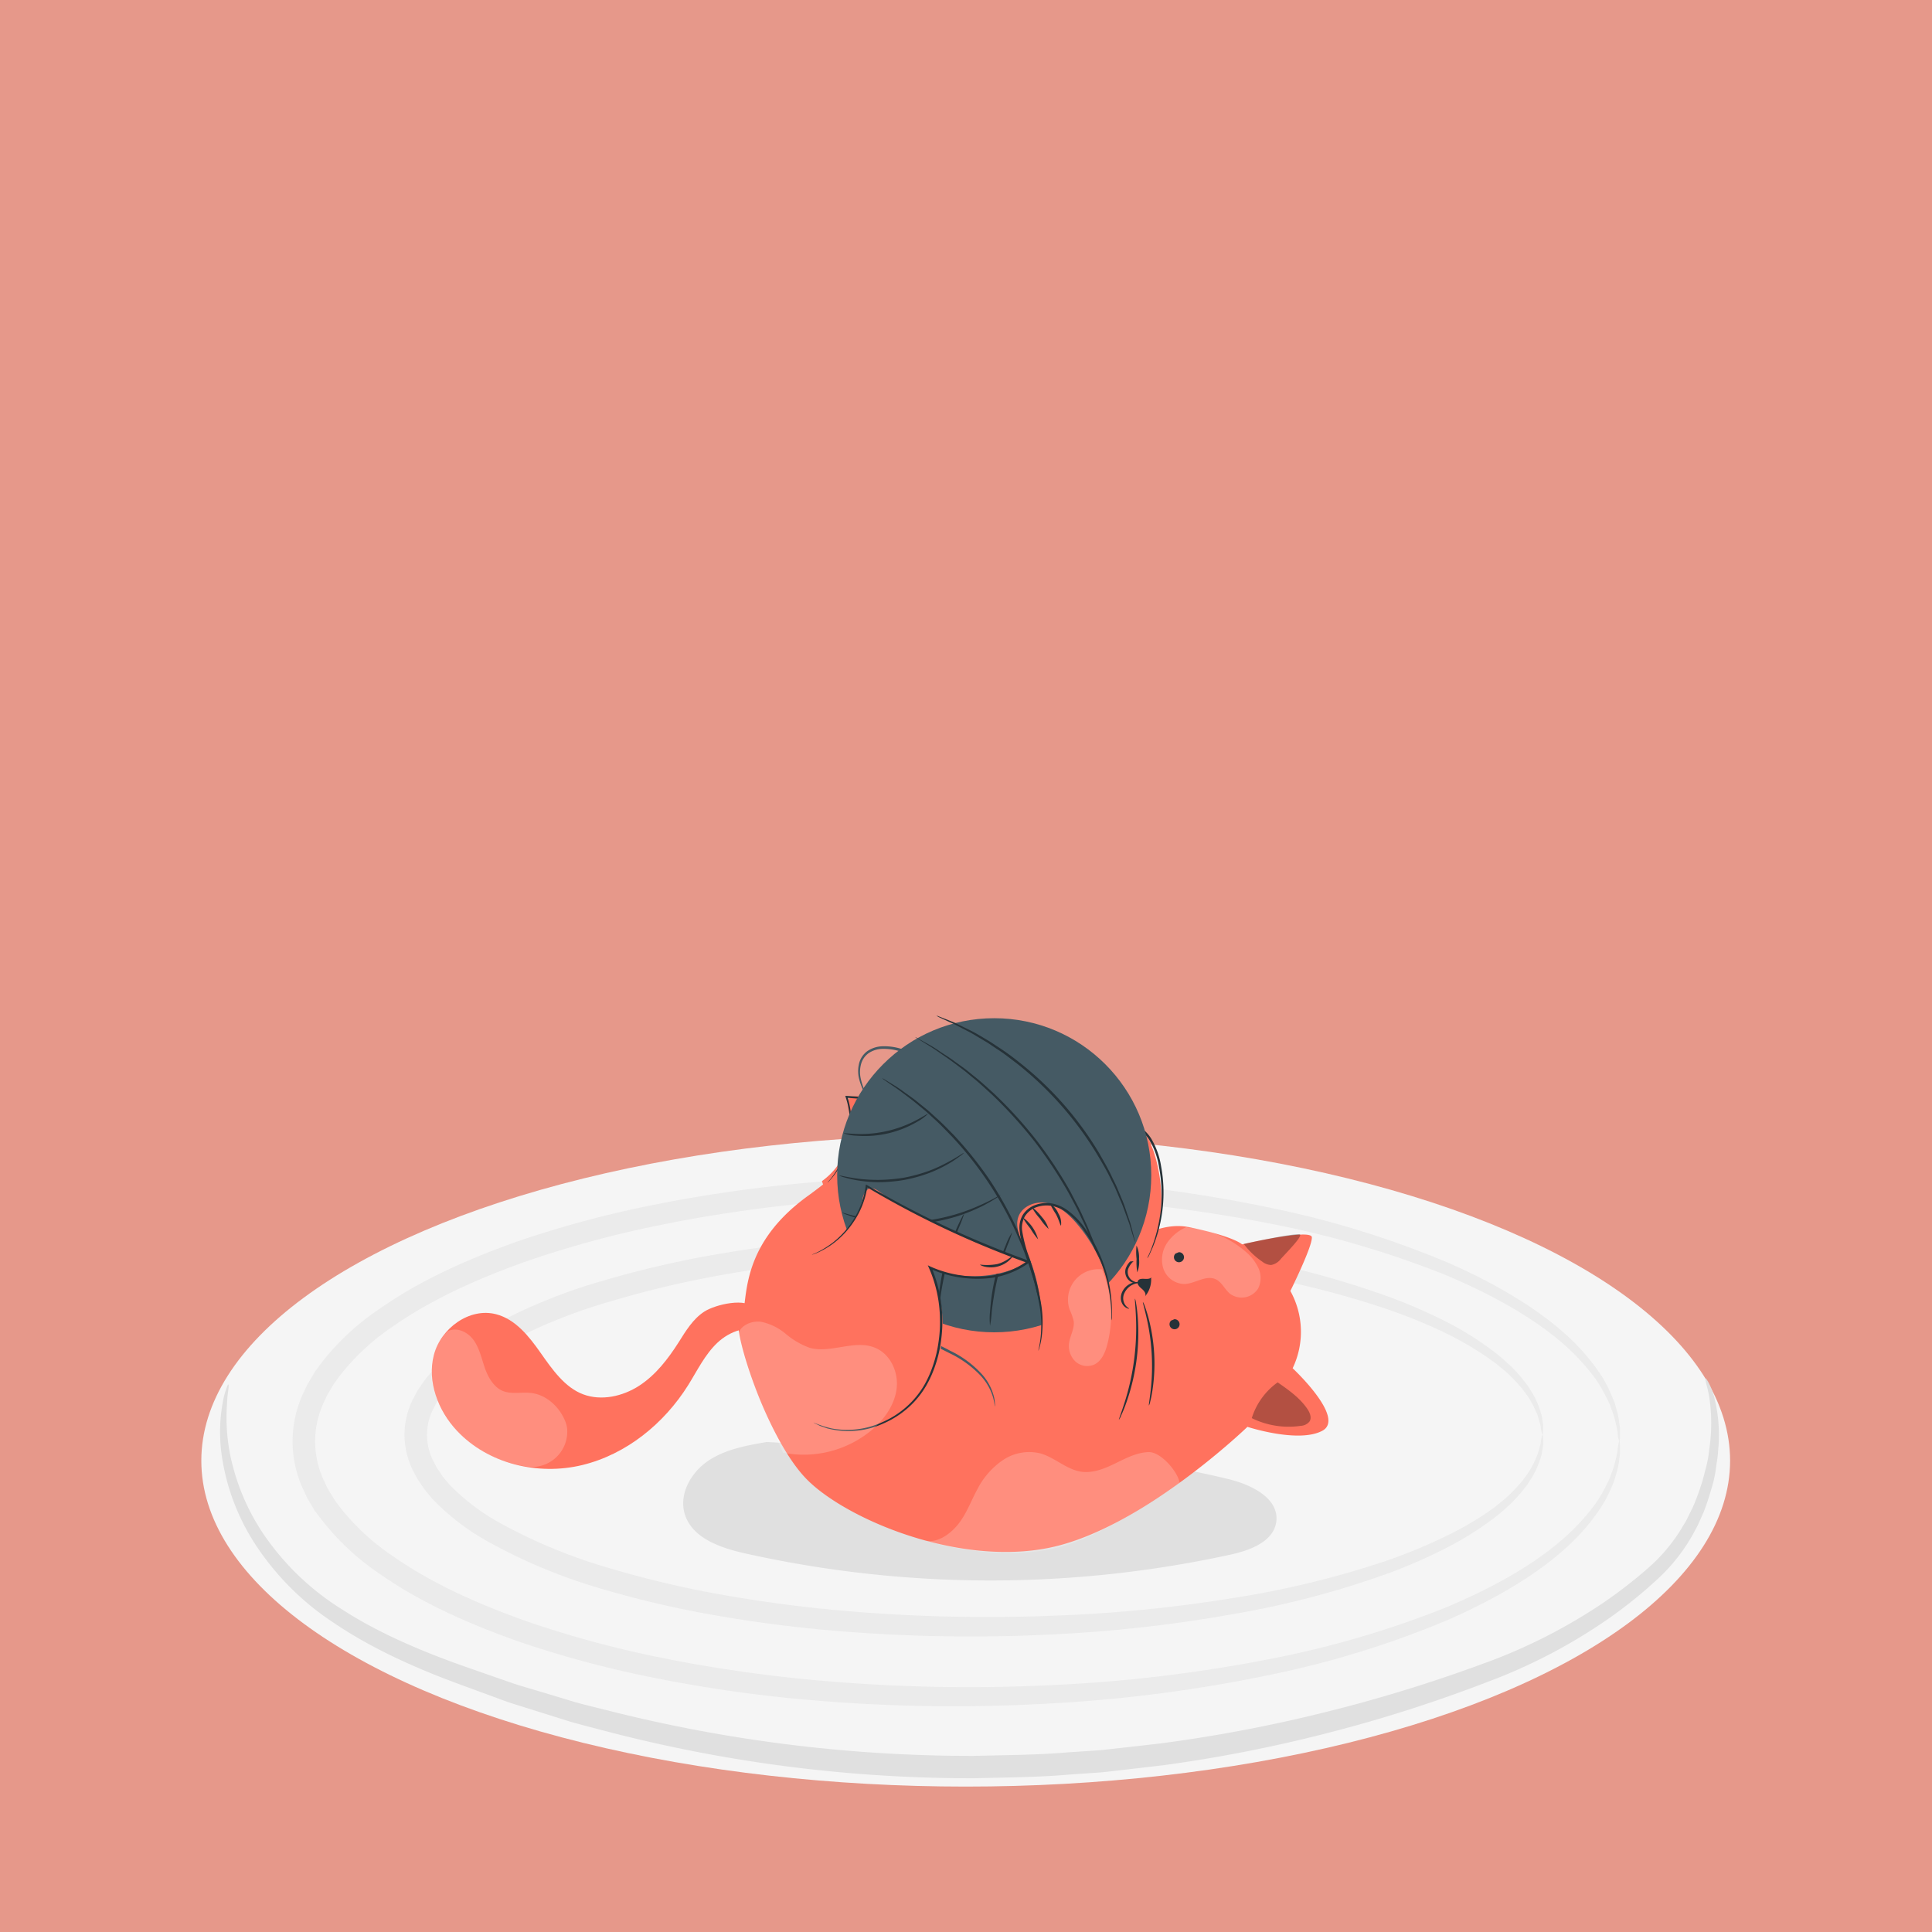 <svg xmlns="http://www.w3.org/2000/svg" width="450" height="450" viewBox="0 0 450 450">
  <g id="Playful_cat-pana" data-name="Playful cat-pana" transform="translate(-28.628 -30.89)">
    <rect id="Rectangle_1" data-name="Rectangle 1" width="450" height="450" transform="translate(28.628 30.89)" fill="#e6988a"/>
    <g id="freepik--Carpet--inject-159">
      <ellipse id="Ellipse_1" data-name="Ellipse 1" cx="178.04" cy="75.91" rx="178.04" ry="75.91" transform="translate(75.52 295.2)" fill="#f5f5f5"/>
      <path id="Path_45" data-name="Path 45" d="M207.2,366.76c-4.74.82-9.64,1.7-13.63,4.39s-6.83,7.71-5.47,12.32c1.66,5.63,8.25,7.93,14,9.22a262.33,262.33,0,0,0,113.28.27c4.55-1,10-3.09,10.53-7.73.62-5.37-5.8-8.52-11.05-9.8a209.1,209.1,0,0,0-56.17-5.85" fill="#e0e0e0"/>
      <path id="Path_46" data-name="Path 46" d="M425.87,351.92c.08,0,.31.27.68.93a16.1,16.1,0,0,1,1.26,3.12,35.82,35.82,0,0,1,1,12.83c-.07,1.41-.35,2.87-.55,4.42a28.594,28.594,0,0,1-1.12,4.78,53.586,53.586,0,0,1-1.71,5.1l-1.16,2.61c-.38.89-.91,1.74-1.37,2.63a41.869,41.869,0,0,1-8,10.17,108.468,108.468,0,0,1-11.05,9A127,127,0,0,1,375,422.68a331.215,331.215,0,0,1-35.37,11.4,333.54,333.54,0,0,1-40.29,8l-10.72,1.24-2.7.31c-.91.1-1.82.14-2.73.21l-5.49.38c-7.34.65-14.82.67-22.37.86A336.352,336.352,0,0,1,171,434.44c-3.17-.84-6.31-1.62-9.38-2.49l-9-2.82-4.4-1.38c-1.46-.44-2.87-1-4.29-1.52l-8.33-3.06c-10.9-4-20.92-8.64-29.24-14.3a63.149,63.149,0,0,1-18.92-19.3,51.439,51.439,0,0,1-7.08-19.13,38.37,38.37,0,0,1,.14-12.85,19.64,19.64,0,0,1,.83-3.23c.24-.72.41-1.07.49-1s.1.41,0,1.15-.25,1.82-.31,3.25a44.57,44.57,0,0,0,.81,12.37A51.84,51.84,0,0,0,89.86,388a61.3,61.3,0,0,0,18.5,17.79c8.08,5.23,17.86,9.52,28.71,13.33l8.27,2.89c1.41.47,2.8,1,4.25,1.44l4.37,1.3,8.91,2.68c3,.82,6.15,1.55,9.27,2.35a345.181,345.181,0,0,0,83.18,10.09c7.45-.19,14.81-.2,22-.82l5.41-.36c.9-.07,1.79-.1,2.68-.2l2.67-.29,10.6-1.2a343.105,343.105,0,0,0,39.76-7.6,346.571,346.571,0,0,0,35-10.78,127.2,127.2,0,0,0,28.25-14.16,109.622,109.622,0,0,0,10.92-8.43,39.64,39.64,0,0,0,7.71-9.18c.46-.83,1-1.6,1.38-2.42l1.19-2.42a49.42,49.42,0,0,0,1.81-4.76c.56-1.54.89-3.07,1.28-4.51a25.374,25.374,0,0,0,.75-4.19,40.53,40.53,0,0,0,0-12.37,28.086,28.086,0,0,0-.74-3.15C425.85,352.35,425.79,352,425.87,351.92Z" fill="#e0e0e0"/>
      <path id="Path_47" data-name="Path 47" d="M405.81,366.63a4.9,4.9,0,0,1-.38-1.78,13.413,13.413,0,0,0-.4-2.17,20,20,0,0,0-.82-2.91l-.62-1.7c-.22-.6-.57-1.19-.87-1.82a34.24,34.24,0,0,0-2.33-4,50.509,50.509,0,0,0-7.81-8.49c-6.59-5.73-16-11.19-27.49-16a225.433,225.433,0,0,0-40.72-11.89,345.885,345.885,0,0,0-51.16-6.09,391.428,391.428,0,0,0-59.11,1.6c-10.36,1.09-20.92,2.65-31.59,4.82a243.227,243.227,0,0,0-32,8.73c-10.55,3.83-21.14,8.44-30.5,15a53.461,53.461,0,0,0-12.35,11.54l-1.23,1.69-1.1,1.84c-.17.3-.36.59-.52.9l-.43.93c-.27.62-.59,1.23-.83,1.87a21.28,21.28,0,0,0,0,15.82c.23.63.56,1.24.83,1.87l.43.93c.16.31.35.6.52.9l1.06,1.78,1.23,1.69A53.25,53.25,0,0,0,120,393.25c9.37,6.58,20,11.19,30.51,15a242.93,242.93,0,0,0,32,8.73c10.66,2.17,21.23,3.73,31.59,4.82a391.56,391.56,0,0,0,59.12,1.6,345.9,345.9,0,0,0,51.16-6.09,225.672,225.672,0,0,0,40.72-11.89c11.52-4.78,20.9-10.23,27.48-16a50.088,50.088,0,0,0,7.81-8.49,34.24,34.24,0,0,0,2.33-4c.3-.63.65-1.22.87-1.82l.62-1.7a20,20,0,0,0,.82-2.91,13.523,13.523,0,0,0,.4-2.16c.16-1.18.29-1.79.38-1.79s.14.61.15,1.83a11.15,11.15,0,0,1-.15,2.25,18.274,18.274,0,0,1-.59,3.08c-.17.57-.35,1.18-.53,1.82a19,19,0,0,1-.79,1.95,32.632,32.632,0,0,1-2.22,4.28,49.24,49.24,0,0,1-7.74,9.15c-6.61,6.16-16.08,12-27.71,17.13a220.071,220.071,0,0,1-41.1,12.81,339.607,339.607,0,0,1-51.69,6.8,387,387,0,0,1-59.83-1.13,320.4,320.4,0,0,1-32.09-4.73A243.688,243.688,0,0,1,148.76,413c-10.86-3.91-21.8-8.61-31.79-15.59a58.371,58.371,0,0,1-13.53-12.68L102,382.87l-1.24-2.08c-.2-.35-.42-.69-.6-1.05l-.52-1.11c-.33-.75-.71-1.47-1-2.24a26.55,26.55,0,0,1,0-19.55c.29-.76.66-1.49,1-2.24l.52-1.11c.19-.36.41-.7.61-1.05l1.24-2.08,1.41-1.93A58.13,58.13,0,0,1,117,335.76c10-7,20.92-11.67,31.78-15.59a245.118,245.118,0,0,1,32.76-8.78c10.86-2.16,21.58-3.69,32.08-4.73a387,387,0,0,1,59.83-1.13,339.649,339.649,0,0,1,51.68,6.8,220.179,220.179,0,0,1,41.11,12.81c11.63,5.12,21.1,11,27.7,17.13a48.943,48.943,0,0,1,7.75,9.15,32.636,32.636,0,0,1,2.22,4.28c.28.68.59,1.31.79,1.95s.36,1.25.53,1.82a18.27,18.27,0,0,1,.59,3.08,11.193,11.193,0,0,1,.15,2.25Q405.95,366.63,405.81,366.63Z" fill="#ebebeb"/>
      <path id="Path_48" data-name="Path 48" d="M387.91,365.1c-.09,0-.22-.51-.38-1.48a4.465,4.465,0,0,0-.13-.82c-.06-.3-.18-.61-.28-1s-.21-.73-.32-1.13a12.278,12.278,0,0,0-.52-1.24,22,22,0,0,0-1.47-2.81c-.3-.5-.7-1-1.07-1.5-.18-.26-.38-.52-.57-.79l-.68-.77a36.223,36.223,0,0,0-3.15-3.2l-1.93-1.59c-.65-.55-1.41-1-2.13-1.57a76.192,76.192,0,0,0-10.52-6.09,124.62,124.62,0,0,0-13.46-5.43,216.68,216.68,0,0,0-34.49-8.44,336.479,336.479,0,0,0-42.9-4.28,384.544,384.544,0,0,0-49.48,1.21c-8.67.77-17.53,1.91-26.5,3.48A232.356,232.356,0,0,0,170.86,334a123.67,123.67,0,0,0-26.27,10.88,49.8,49.8,0,0,0-11.18,8.56c-.4.42-.74.87-1.11,1.3a11,11,0,0,0-1,1.35l-.94,1.39-.76,1.47a13.32,13.32,0,0,0,0,12.32l.77,1.47.94,1.39a11,11,0,0,0,1,1.35c.38.43.72.89,1.11,1.31a50.25,50.25,0,0,0,11.18,8.56,124,124,0,0,0,26.28,10.88,232.918,232.918,0,0,0,27.07,6.3c9,1.57,17.83,2.71,26.51,3.48a384.551,384.551,0,0,0,49.48,1.21,336.623,336.623,0,0,0,42.91-4.28,216.263,216.263,0,0,0,34.48-8.44,125.994,125.994,0,0,0,13.44-5.5,75,75,0,0,0,10.51-6c.73-.54,1.48-1,2.13-1.58l1.93-1.58a37.638,37.638,0,0,0,3.15-3.2l.68-.77.58-.79c.36-.52.76-1,1.06-1.5a20.766,20.766,0,0,0,1.47-2.81c.18-.44.36-.85.52-1.24l.32-1.13c.1-.35.19-.67.28-1a6.2,6.2,0,0,0,.13-.82c.16-1,.29-1.48.38-1.48s.14.51.15,1.54v.86l-.17,1c-.06.38-.13.78-.2,1.22a10.444,10.444,0,0,1-.43,1.35,18.67,18.67,0,0,1-1.33,3.09c-.28.56-.66,1.08-1,1.66l-.56.88-.67.85a37.64,37.64,0,0,1-3.13,3.53l-1.93,1.75c-.66.61-1.41,1.13-2.15,1.73a72.9,72.9,0,0,1-10.6,6.67,120.132,120.132,0,0,1-13.6,6,209.593,209.593,0,0,1-34.82,9.33,328.906,328.906,0,0,1-43.35,5,376.757,376.757,0,0,1-50.09-.75c-8.8-.72-17.8-1.81-26.94-3.36a234.7,234.7,0,0,1-27.69-6.31A127.682,127.682,0,0,1,142,389.8a54.781,54.781,0,0,1-12.38-9.5c-.47-.49-.89-1-1.33-1.55a15.609,15.609,0,0,1-1.25-1.63l-1.16-1.73-1-1.88a18.5,18.5,0,0,1,0-16.85l1-1.87,1.17-1.73a14.354,14.354,0,0,1,1.25-1.63c.44-.51.86-1.06,1.32-1.55A55.17,55.17,0,0,1,142,340.39a127.13,127.13,0,0,1,27.4-11.29,232.566,232.566,0,0,1,27.68-6.31c9.14-1.55,18.14-2.64,26.94-3.36a376.633,376.633,0,0,1,50.08-.75,328.7,328.7,0,0,1,43.35,5A209.722,209.722,0,0,1,352.28,333a122.821,122.821,0,0,1,13.6,5.95,73.452,73.452,0,0,1,10.6,6.68c.73.59,1.49,1.12,2.14,1.73l1.93,1.75a36.427,36.427,0,0,1,3.14,3.53l.66.85.57.87c.35.58.73,1.11,1,1.66a20,20,0,0,1,1.33,3.1c.15.48.3.93.43,1.35a8.141,8.141,0,0,1,.2,1.22l.17,1v.86C388.05,364.59,388,365.1,387.91,365.1Z" fill="#ebebeb"/>
    </g>
    <g id="freepik--Cat--inject-159">
      <path id="Path_49" data-name="Path 49" d="M284.64,326.38s10.53-11.82,21-9.65,12.3,4,12.3,4S334,317,334.18,319.06s-5,12.52-5,12.52a19.64,19.64,0,0,1,.53,18s12.46,11.61,6.9,14.57-17.43-.92-17.43-.92-24.49,23.66-46,28.13-47.65-6.77-56.64-15.91c-9.52-9.67-17.55-35.73-15.67-37.06,2.74-1.92-1.93-16.08,16-29S233.22,289,233.22,289l7-2.37s-7.19,22.29,3.22,36.59S272.32,344.4,284.64,326.38Z" fill="#ff725e"/>
      <g id="Group_1" data-name="Group 1" opacity="0.2">
        <path id="Path_50" data-name="Path 50" d="M305.49,316.49a10.51,10.51,0,0,0-5,3.87,7,7,0,0,0-.86,6.1,5.28,5.28,0,0,0,4.86,3.5c2.52-.07,5-2.18,7.32-1.1,1.41.67,2.06,2.31,3.25,3.32a4.54,4.54,0,0,0,6.63-1.21,5.53,5.53,0,0,0,0-4.83,11.34,11.34,0,0,0-3.12-3.87,23.25,23.25,0,0,0-13.54-5.49" fill="#fff"/>
      </g>
      <path id="Path_51" data-name="Path 51" d="M204.3,335.69c-1.68-2.67-9-1-11.63.7s-4.33,4.53-6,7.19c-2.46,3.85-5.32,7.58-9.16,10.07s-8.8,3.6-13.07,2-7.2-5.82-9.89-9.65-5.84-7.83-10.37-9c-6.21-1.62-12.88,3.28-14.5,9.49s1,12.95,5.38,17.64c7.21,7.73,18.89,10.5,29.18,8s19.07-9.66,24.68-18.62c2.12-3.39,3.88-7.1,6.78-9.85s7.41-4.36,11-2.52" fill="#ff725e"/>
      <path id="Path_52" data-name="Path 52" d="M296.75,328.66a6,6,0,0,1-1.43,4.19c.38-.62-.24-1.36-.8-1.82s-1.19-1.17-.84-1.8c.54-1,2.34,0,3.11-.81" fill="#263238"/>
      <path id="Path_53" data-name="Path 53" d="M294.5,323.33a5.072,5.072,0,0,1-1.13.83,4.52,4.52,0,0,0-2,2.39,2.39,2.39,0,0,0,1.05,2.63c.7.42,1.26.38,1.26.48s-.57.26-1.45-.12a2.61,2.61,0,0,1-1.19-1.13,2.74,2.74,0,0,1-.23-2,4.4,4.4,0,0,1,2.34-2.59,3.24,3.24,0,0,1,1.35-.49Z" fill="#263238"/>
      <path id="Path_54" data-name="Path 54" d="M302.17,338.16a1.17,1.17,0,1,1-.77.32" fill="#263238"/>
      <path id="Path_55" data-name="Path 55" d="M303.2,322.55a1.17,1.17,0,1,1-.77.32" fill="#263238"/>
      <g id="back-leg-inner" transform="translate(9 -28)">
        <path id="Path_61" data-name="Path 61" d="M211.07,334a15.93,15.93,0,0,0,6.32-16.22,3.74,3.74,0,0,1,0-2.85c.82-1.29,2.7-.63,4.2-.41,8.37,1.2,23.64.48,23.64.48,5.14-.48,13.14-1.32,13.14-1.32-3.85,6.45-13,11.3-19.95,11.19a35.809,35.809,0,0,1,7.11,8.32A28.07,28.07,0,0,1,249.77,351a21.41,21.41,0,0,1-9.32,15.44c-5.23,3.34-12.32,3.82-17.69.7" fill="#ff725e"/>
        <path id="Path_62" data-name="Path 62" d="M229.82,369.3a24.494,24.494,0,0,0,4.39-.6,19.67,19.67,0,0,0,10.06-6.57,20.91,20.91,0,0,0,4.94-12.1A25.68,25.68,0,0,0,249,345a28.729,28.729,0,0,0-1.19-5.25,31.17,31.17,0,0,0-2.17-5.22,30.449,30.449,0,0,0-7.39-9.35l-.54-.46h.71a26.86,26.86,0,0,0,13.31-4.09,19.05,19.05,0,0,0,6.39-7l.29.41a216.4,216.4,0,0,1-41.64.53l.21-.27a19.8,19.8,0,0,1,.76,8.93,20.409,20.409,0,0,1-2,6.47,19.848,19.848,0,0,1-2.35,3.58c-.32.37-.58.64-.75.82l-.28.27a2.5,2.5,0,0,1,.23-.31c.16-.19.41-.47.71-.85a21.931,21.931,0,0,0,2.24-3.61,20.48,20.48,0,0,0,1.89-6.41,19.68,19.68,0,0,0-.83-8.76l-.1-.29h.31a224.52,224.52,0,0,0,41.54-.68l.55-.07-.26.48a19.63,19.63,0,0,1-6.58,7.17,27.29,27.29,0,0,1-13.6,4.18l.16-.5a32.44,32.44,0,0,1,9.69,14.84,28.812,28.812,0,0,1,1.19,5.34,25.9,25.9,0,0,1,.17,5.18,21,21,0,0,1-.91,4.78,21.72,21.72,0,0,1-4.21,7.53,19.53,19.53,0,0,1-10.3,6.52c-.35.08-.68.17-1,.23l-.9.1-.76.1H230.1Z" fill="#263238"/>
        <path id="Path_63" data-name="Path 63" d="M248.58,319.24a13.2,13.2,0,0,0,3.5-1.83c1.69-1.41,2.22-3.21,2.39-3.15s0,.49-.25,1.2a6.43,6.43,0,0,1-1.77,2.39,6.33,6.33,0,0,1-2.64,1.34C249.06,319.36,248.58,319.31,248.58,319.24Z" fill="#263238"/>
      </g>
      <g id="front-leg-inner" transform="translate(170.866 -102.129) rotate(24)">
        <path id="Path_56" data-name="Path 56" d="M288.1,338.75a36.34,36.34,0,0,0-8.79-23c-1.8-2.07-4-4-6.65-4.61s-5.91.58-6.83,3.17c-.85,2.43.5,5,1.59,7.35a40.85,40.85,0,0,1,2.88,25.93" fill="#ff725e"/>
        <path id="Path_57" data-name="Path 57" d="M287.48,338.43a4,4,0,0,1,0-.74c0-.48,0-1.18-.06-2.09a36.15,36.15,0,0,0-1.28-7.55,33.88,33.88,0,0,0-4.84-10.22,17.38,17.38,0,0,0-4.57-4.77,8.531,8.531,0,0,0-3.18-1.3,7,7,0,0,0-3.48.3,5.21,5.21,0,0,0-2.7,2.1,5.55,5.55,0,0,0-.68,3.27,33.139,33.139,0,0,0,1.7,6.46,65.6,65.6,0,0,1,2.8,11.11,25.9,25.9,0,0,1,0,7.73,17.679,17.679,0,0,1-.45,2.06,4,4,0,0,1-.25.69c-.06,0,.26-1,.48-2.78a27.29,27.29,0,0,0-.2-7.64,68.177,68.177,0,0,0-2.94-11l-1-3.15a15.7,15.7,0,0,1-.73-3.43,6,6,0,0,1,.75-3.61,5.77,5.77,0,0,1,3-2.34,7.47,7.47,0,0,1,3.77-.33,9.09,9.09,0,0,1,3.39,1.4,18,18,0,0,1,4.7,4.93,33.6,33.6,0,0,1,5.9,18.07c0,.92,0,1.63,0,2.11A3.249,3.249,0,0,1,287.48,338.43Z" fill="#263238"/>
        <path id="Path_58" data-name="Path 58" d="M270.43,319.57A17.21,17.21,0,0,1,268.6,317a17.58,17.58,0,0,1-1.82-2.61,9.18,9.18,0,0,1,3.65,5.22Z" fill="#263238"/>
        <path id="Path_59" data-name="Path 59" d="M272.86,317.14a12.66,12.66,0,0,1-2-2.41,12.391,12.391,0,0,1-1.83-2.54c.11-.11,1.21.8,2.28,2.19A6.87,6.87,0,0,1,272.86,317.14Z" fill="#263238"/>
        <path id="Path_60" data-name="Path 60" d="M275.76,316.36c-.17,0-.44-1.23-1.15-2.61a25.749,25.749,0,0,1-1.43-2.48,4.45,4.45,0,0,1,1.94,2.22A4.34,4.34,0,0,1,275.76,316.36Z" fill="#263238"/>
      </g>
      <g id="ball" transform="translate(-39.79 570.19) rotate(-90)">
        <circle id="Ellipse_2" data-name="Ellipse 2" cx="36.58" cy="36.58" r="36.58" transform="translate(228.98 263.41)" fill="#455a64"/>
        <path id="Path_74" data-name="Path 74" d="M288.17,273.88a2.609,2.609,0,0,1-.33.63l-1.06,1.74a30.721,30.721,0,0,1-1.78,2.68c-.74,1-1.53,2.22-2.55,3.43l-1.56,1.93c-.54.67-1.17,1.32-1.79,2-1.21,1.41-2.65,2.78-4.14,4.25a87.072,87.072,0,0,1-10.64,8.5,86.123,86.123,0,0,1-11.93,6.56c-1.93.81-3.75,1.62-5.52,2.2-.88.3-1.72.63-2.55.88l-2.38.7a41.366,41.366,0,0,1-4.14,1,31.418,31.418,0,0,1-3.16.62l-2,.31a3.68,3.68,0,0,1-.7.07,3.381,3.381,0,0,1,.69-.19l2-.41c.87-.16,1.93-.38,3.14-.71s2.6-.61,4.1-1.11l2.36-.73c.82-.26,1.65-.6,2.52-.91,1.75-.6,3.55-1.41,5.47-2.23a82.561,82.561,0,0,0,22.41-15c1.49-1.46,2.94-2.81,4.16-4.2.62-.68,1.25-1.32,1.81-2l1.57-1.9c1-1.19,1.85-2.36,2.61-3.36s1.37-1.88,1.85-2.62l1.15-1.67a4.726,4.726,0,0,1,.39-.46Z" fill="#263238"/>
        <path id="Path_75" data-name="Path 75" d="M261,301.5a8.608,8.608,0,0,1-.88-1.23c-.27-.41-.59-.92-.92-1.53s-.74-1.29-1.09-2.09a39.693,39.693,0,0,1-2.24-5.73,45.241,45.241,0,0,1-1.52-7.39,44.777,44.777,0,0,1-.16-7.53,40.729,40.729,0,0,1,.91-6.09c.17-.86.42-1.61.61-2.28a16.159,16.159,0,0,1,.56-1.7,7.909,7.909,0,0,1,.58-1.4c.11,0-.66,2.06-1.35,5.47a43,43,0,0,0-.78,6,43.711,43.711,0,0,0,1.66,14.74,43.051,43.051,0,0,0,2.1,5.71C259.85,299.64,261.05,301.44,261,301.5Z" fill="#263238"/>
        <path id="Path_76" data-name="Path 76" d="M270.76,292.92A5,5,0,0,1,270,292a24,24,0,0,1-1.81-2.74,30.526,30.526,0,0,1-2.1-4.41,35,35,0,0,1-1.61-5.76,35.579,35.579,0,0,1-.53-6,30.576,30.576,0,0,1,.41-4.87,23.734,23.734,0,0,1,.73-3.21,4.82,4.82,0,0,1,.41-1.13c.1,0-.38,1.67-.74,4.4a37.291,37.291,0,0,0-.28,4.8A39.193,39.193,0,0,0,265,279a38.1,38.1,0,0,0,1.55,5.69,33.8,33.8,0,0,0,2,4.39C269.81,291.49,270.85,292.85,270.76,292.92Z" fill="#263238"/>
        <path id="Path_77" data-name="Path 77" d="M279.86,284.55a10.58,10.58,0,0,1-1.81-2.45,24.35,24.35,0,0,1-2.73-6.83,24.049,24.049,0,0,1-.55-7.34,10.309,10.309,0,0,1,.55-3c.1,0-.08,1.16-.14,3a27.74,27.74,0,0,0,3.23,13.95C279.28,283.54,279.94,284.49,279.86,284.55Z" fill="#263238"/>
        <path id="Path_78" data-name="Path 78" d="M297.75,281.57a3.232,3.232,0,0,1-.33.67l-1.06,1.9a29.575,29.575,0,0,1-1.78,2.93c-.78,1.11-1.53,2.42-2.55,3.76L290.47,293c-.54.74-1.17,1.47-1.79,2.24-1.22,1.57-2.66,3.12-4.16,4.77a99.317,99.317,0,0,1-10.71,9.75,100.324,100.324,0,0,1-12.11,8c-2,1-3.84,2.05-5.66,2.84-.9.4-1.76.83-2.61,1.18l-2.46,1c-1.55.65-3,1.09-4.27,1.53s-2.37.76-3.29,1l-2.09.55a3.439,3.439,0,0,1-.74.15,4.292,4.292,0,0,1,.71-.26l2.06-.66c.9-.27,2-.61,3.24-1.09s2.7-.92,4.23-1.6l2.43-1c.85-.36,1.7-.79,2.59-1.21,1.8-.8,3.64-1.83,5.6-2.87a104.763,104.763,0,0,0,12-7.94,105.911,105.911,0,0,0,10.68-9.67c1.49-1.63,2.94-3.16,4.17-4.7.62-.77,1.26-1.48,1.81-2.21l1.58-2.1c1-1.32,1.85-2.61,2.61-3.7s1.38-2.07,1.86-2.87.85-1.36,1.15-1.83A4.547,4.547,0,0,1,297.75,281.57Z" fill="#263238"/>
        <path id="Path_79" data-name="Path 79" d="M302.74,286.53a3.22,3.22,0,0,1-.23.7c-.2.51-.47,1.16-.79,2l-.58,1.43c-.23.51-.51,1.05-.79,1.64-.59,1.17-1.2,2.54-2.06,4L297,298.47c-.45.78-1,1.55-1.52,2.36a58.821,58.821,0,0,1-3.62,5,77.131,77.131,0,0,1-21.25,18.66c-1.91,1.07-3.7,2.13-5.47,2.94-.87.41-1.7.85-2.53,1.2l-2.4,1c-1.51.67-2.95,1.09-4.19,1.53-.62.2-1.19.41-1.73.57l-1.49.39-2.05.53a3.72,3.72,0,0,1-.73.14,3.75,3.75,0,0,1,.7-.26l2-.62,1.47-.44c.53-.18,1.09-.4,1.71-.62,1.22-.46,2.64-.91,4.13-1.6l2.37-1c.82-.36,1.64-.81,2.51-1.23,1.75-.82,3.52-1.89,5.4-3a78.84,78.84,0,0,0,21.11-18.53c1.32-1.73,2.6-3.34,3.64-5,.53-.81,1.08-1.56,1.54-2.33l1.32-2.22c.88-1.39,1.5-2.74,2.12-3.89.29-.58.59-1.12.83-1.62s.43-1,.63-1.4c.36-.79.65-1.43.88-1.92a4.9,4.9,0,0,1,.36-.58Z" fill="#263238"/>
        <path id="Path_80" data-name="Path 80" d="M256.6,293a34.513,34.513,0,0,1-3.39-1.3,70,70,0,0,0-16.9-4.34,33.775,33.775,0,0,1-3.6-.49,3.18,3.18,0,0,1,1-.06c.63,0,1.54.05,2.66.14a54.7,54.7,0,0,1,17,4.37c1,.46,1.85.86,2.41,1.16a3.361,3.361,0,0,1,.82.52Z" fill="#263238"/>
        <path id="Path_81" data-name="Path 81" d="M255.55,280.57c-.08.16-3.34-1.55-7.65-2.86s-8-1.74-8-1.92a8.6,8.6,0,0,1,2.42.13,35.44,35.44,0,0,1,11.11,3.4,8.189,8.189,0,0,1,2.12,1.25Z" fill="#263238"/>
        <path id="Path_82" data-name="Path 82" d="M252.27,304.17a26.529,26.529,0,0,1-3.1-1.12,67.124,67.124,0,0,0-7.58-2.29,65.733,65.733,0,0,0-7.81-1.34,26.853,26.853,0,0,1-3.27-.4,14.7,14.7,0,0,1,3.31,0,48.22,48.22,0,0,1,15.5,3.67,13.741,13.741,0,0,1,2.95,1.48Z" fill="#263238"/>
        <path id="Path_83" data-name="Path 83" d="M211.66,300.13a14.008,14.008,0,0,0,2.17-.41,12.83,12.83,0,0,0,5.16-3,24.4,24.4,0,0,0,5.17-7.23c1.57-3,3-6.49,5.34-9.69a34.691,34.691,0,0,1,7.83-7.85,35.28,35.28,0,0,1,8-4.31,33.376,33.376,0,0,1,5.87-1.65c.71-.13,1.27-.18,1.65-.23a2.051,2.051,0,0,1,.57,0,18,18,0,0,1-2.17.48,37.389,37.389,0,0,0-5.77,1.81,36.558,36.558,0,0,0-7.8,4.36,35.121,35.121,0,0,0-7.67,7.76c-2.3,3.13-3.73,6.6-5.34,9.6a24,24,0,0,1-5.37,7.28,12.46,12.46,0,0,1-5.37,2.89,8.6,8.6,0,0,1-1.65.22,2.171,2.171,0,0,1-.62-.03Z" fill="#455a64"/>
        <path id="Path_84" data-name="Path 84" d="M283.78,293.9c-.08-.09,1.77-1.34,4.15-4a30,30,0,0,0,6.54-12A12.85,12.85,0,0,0,295,274a5.88,5.88,0,0,0-1.05-3.33,4.67,4.67,0,0,0-2.6-1.72,7.08,7.08,0,0,0-2.8-.14,14.769,14.769,0,0,0-3.95,1.32,8.721,8.721,0,0,1-1.43.62,8.319,8.319,0,0,1,1.33-.82,13.539,13.539,0,0,1,4-1.52,7.42,7.42,0,0,1,3,.08,5.1,5.1,0,0,1,2.91,1.86,6.55,6.55,0,0,1,1.19,3.62,13.26,13.26,0,0,1-.49,4,28.76,28.76,0,0,1-6.8,12.16,24.78,24.78,0,0,1-3.16,2.85,6.739,6.739,0,0,1-1.37.92Z" fill="#455a64"/>
      </g>
      <g id="front-leg">
        <path id="Path_56-2" data-name="Path 56" d="M288.1,338.75a36.34,36.34,0,0,0-8.79-23c-1.8-2.07-4-4-6.65-4.61s-5.91.58-6.83,3.17c-.85,2.43.5,5,1.59,7.35a40.85,40.85,0,0,1,2.88,25.93" fill="#ff725e"/>
        <path id="Path_57-2" data-name="Path 57" d="M287.48,338.43a4,4,0,0,1,0-.74c0-.48,0-1.18-.06-2.09a36.15,36.15,0,0,0-1.28-7.55,33.88,33.88,0,0,0-4.84-10.22,17.38,17.38,0,0,0-4.57-4.77,8.531,8.531,0,0,0-3.18-1.3,7,7,0,0,0-3.48.3,5.21,5.21,0,0,0-2.7,2.1,5.55,5.55,0,0,0-.68,3.27,33.139,33.139,0,0,0,1.7,6.46,65.6,65.6,0,0,1,2.8,11.11,25.9,25.9,0,0,1,0,7.73,17.679,17.679,0,0,1-.45,2.06,4,4,0,0,1-.25.69c-.06,0,.26-1,.48-2.78a27.29,27.29,0,0,0-.2-7.64,68.177,68.177,0,0,0-2.94-11l-1-3.15a15.7,15.7,0,0,1-.73-3.43,6,6,0,0,1,.75-3.61,5.77,5.77,0,0,1,3-2.34,7.47,7.47,0,0,1,3.77-.33,9.09,9.09,0,0,1,3.39,1.4,18,18,0,0,1,4.7,4.93,33.6,33.6,0,0,1,5.9,18.07c0,.92,0,1.63,0,2.11A3.249,3.249,0,0,1,287.48,338.43Z" fill="#263238"/>
        <path id="Path_58-2" data-name="Path 58" d="M270.43,319.57A17.21,17.21,0,0,1,268.6,317a17.58,17.58,0,0,1-1.82-2.61,9.18,9.18,0,0,1,3.65,5.22Z" fill="#263238"/>
        <path id="Path_59-2" data-name="Path 59" d="M272.86,317.14a12.66,12.66,0,0,1-2-2.41,12.391,12.391,0,0,1-1.83-2.54c.11-.11,1.21.8,2.28,2.19A6.87,6.87,0,0,1,272.86,317.14Z" fill="#263238"/>
        <path id="Path_60-2" data-name="Path 60" d="M275.76,316.36c-.17,0-.44-1.23-1.15-2.61a25.749,25.749,0,0,1-1.43-2.48,4.45,4.45,0,0,1,1.94,2.22A4.34,4.34,0,0,1,275.76,316.36Z" fill="#263238"/>
      </g>
      <g id="back-leg" transform="translate(173.426 -70.462) rotate(26)">
        <path id="Path_61-2" data-name="Path 61" d="M211.07,334a15.93,15.93,0,0,0,6.32-16.22,3.74,3.74,0,0,1,0-2.85c.82-1.29,2.7-.63,4.2-.41,8.37,1.2,23.64.48,23.64.48,5.14-.48,13.14-1.32,13.14-1.32-3.85,6.45-13,11.3-19.95,11.19a35.809,35.809,0,0,1,7.11,8.32A28.07,28.07,0,0,1,249.77,351a21.41,21.41,0,0,1-9.32,15.44c-5.23,3.34-12.32,3.82-17.69.7" fill="#ff725e"/>
        <path id="Path_62-2" data-name="Path 62" d="M229.82,369.3a24.494,24.494,0,0,0,4.39-.6,19.67,19.67,0,0,0,10.06-6.57,20.91,20.91,0,0,0,4.94-12.1A25.68,25.68,0,0,0,249,345a28.729,28.729,0,0,0-1.19-5.25,31.17,31.17,0,0,0-2.17-5.22,30.449,30.449,0,0,0-7.39-9.35l-.54-.46h.71a26.86,26.86,0,0,0,13.31-4.09,19.05,19.05,0,0,0,6.39-7l.29.41a216.4,216.4,0,0,1-41.64.53l.21-.27a19.8,19.8,0,0,1,.76,8.93,20.409,20.409,0,0,1-2,6.47,19.848,19.848,0,0,1-2.35,3.58c-.32.37-.58.64-.75.82l-.28.27a2.5,2.5,0,0,1,.23-.31c.16-.19.41-.47.71-.85a21.931,21.931,0,0,0,2.24-3.61,20.48,20.48,0,0,0,1.89-6.41,19.68,19.68,0,0,0-.83-8.76l-.1-.29h.31a224.52,224.52,0,0,0,41.54-.68l.55-.07-.26.48a19.63,19.63,0,0,1-6.58,7.17,27.29,27.29,0,0,1-13.6,4.18l.16-.5a32.44,32.44,0,0,1,9.69,14.84,28.812,28.812,0,0,1,1.19,5.34,25.9,25.9,0,0,1,.17,5.18,21,21,0,0,1-.91,4.78,21.72,21.72,0,0,1-4.21,7.53,19.53,19.53,0,0,1-10.3,6.52c-.35.08-.68.17-1,.23l-.9.1-.76.1H230.1Z" fill="#263238"/>
        <path id="Path_63-2" data-name="Path 63" d="M248.58,319.24a13.2,13.2,0,0,0,3.5-1.83c1.69-1.41,2.22-3.21,2.39-3.15s0,.49-.25,1.2a6.43,6.43,0,0,1-1.77,2.39,6.33,6.33,0,0,1-2.64,1.34C249.06,319.36,248.58,319.31,248.58,319.24Z" fill="#263238"/>
      </g>
      <path id="Path_64" data-name="Path 64" d="M291.61,335.69c0,.07-.62,0-1.24-.64a2.75,2.75,0,0,1-.65-1.44,3.36,3.36,0,0,1,.33-1.89,4,4,0,0,1,2.63-2.11,2.7,2.7,0,0,1,1.39,0,7.563,7.563,0,0,0-1.27.37,4,4,0,0,0-2.23,2,2.77,2.77,0,0,0,.12,2.82C291.13,335.44,291.64,335.61,291.61,335.69Z" fill="#263238"/>
      <g id="Group_2" data-name="Group 2" opacity="0.3">
        <path id="Path_65" data-name="Path 65" d="M331.26,318.38c1.16.05-2.67,3.95-4.28,5.71a3.67,3.67,0,0,1-2.28,1.44,3.47,3.47,0,0,1-2.05-.77,17.749,17.749,0,0,1-4.07-3.81l-.26-.31S328.84,318.27,331.26,318.38Z"/>
      </g>
      <g id="Group_3" data-name="Group 3" opacity="0.3">
        <path id="Path_66" data-name="Path 66" d="M326.19,352.89a16.14,16.14,0,0,0-6,8.31,19.42,19.42,0,0,0,11.37,1.8,2.82,2.82,0,0,0,2.07-1c.58-.88.1-2.07-.49-2.94-1.76-2.59-4.38-4.43-6.95-6.21"/>
      </g>
      <path id="Path_67" data-name="Path 67" d="M289.25,361.58c-.09,0,.52-1.53,1.31-4a57.29,57.29,0,0,0,2.65-20c-.11-2.59-.31-4.19-.22-4.21a4.41,4.41,0,0,1,.26,1.11c.13.72.26,1.77.37,3.07a48.72,48.72,0,0,1-2.68,20.13,30.632,30.632,0,0,1-1.16,2.87A4.13,4.13,0,0,1,289.25,361.58Z" fill="#263238"/>
      <path id="Path_68" data-name="Path 68" d="M296.24,358.25c-.09,0,.16-1.36.41-3.55a50.56,50.56,0,0,0-1-17.05c-.49-2.15-.9-3.46-.81-3.49a3.22,3.22,0,0,1,.4.88c.23.58.51,1.44.81,2.51a41.421,41.421,0,0,1,1,17.21,24.517,24.517,0,0,1-.51,2.57A2.881,2.881,0,0,1,296.24,358.25Z" fill="#263238"/>
      <path id="Path_69" data-name="Path 69" d="M293.35,321a6.46,6.46,0,0,1,.58,3.11,6.56,6.56,0,0,1-.41,3.13,13.861,13.861,0,0,1-.16-3.11,13.422,13.422,0,0,1-.01-3.13Z" fill="#263238"/>
      <g id="Group_4" data-name="Group 4" opacity="0.2">
        <path id="Path_70" data-name="Path 70" d="M303.39,376.29c-.45-2.72-4.45-7.26-7.21-7.18s-5.29,1.42-7.77,2.63-5.19,2.33-7.92,1.94c-3.51-.51-6.24-3.39-9.67-4.3a11,11,0,0,0-8.63,1.62,18.279,18.279,0,0,0-5.9,6.74c-1.47,2.69-2.5,5.64-4.39,8.05s-5,4.68-8,3.89c0,0,19.2,6.24,34.68.56C290,386.08,303.39,376.29,303.39,376.29Z" fill="#fff"/>
      </g>
      <g id="Group_5" data-name="Group 5" opacity="0.2">
        <path id="Path_71" data-name="Path 71" d="M285.49,326.58a7.1,7.1,0,0,0-7.7,9.4,13.3,13.3,0,0,1,.92,2.61c.24,1.74-.83,3.37-1.07,5.1a5,5,0,0,0,1.44,4.28,4.08,4.08,0,0,0,4.35.78c1.75-.79,2.6-2.78,3.09-4.63a27.71,27.71,0,0,0-1.16-17.48" fill="#fff"/>
      </g>
      <g id="Group_6" data-name="Group 6" opacity="0.2">
        <path id="Path_72" data-name="Path 72" d="M211,369.24a24.76,24.76,0,0,0,20.7-5.29c2.92-2.48,5.31-5.83,5.77-9.64s-1.42-8-5-9.49c-4.75-2-10.31,1.37-15.26,0a18.211,18.211,0,0,1-5.57-3.25,13,13,0,0,0-5.76-2.81c-2.14-.27-4.6.72-5.31,2.77v1.74C202.75,350.41,206.66,359.57,211,369.24Z" fill="#fff"/>
      </g>
      <g id="Group_7" data-name="Group 7" opacity="0.2">
        <path id="Path_73" data-name="Path 73" d="M151,372.44a8.24,8.24,0,0,0,9.73-8.72,6.268,6.268,0,0,0-.32-1.46c-1.29-3.51-4.38-6.49-8.09-6.92-2.2-.26-4.55.36-6.6-.48s-3.41-3.16-4.17-5.37-1.25-4.58-2.62-6.48-4-3.15-6.08-2c0,0-6.74,6-2.38,15.95C134,364.93,140.73,370.69,151,372.44Z" fill="#fff"/>
      </g>
    </g>
  </g>
</svg>
